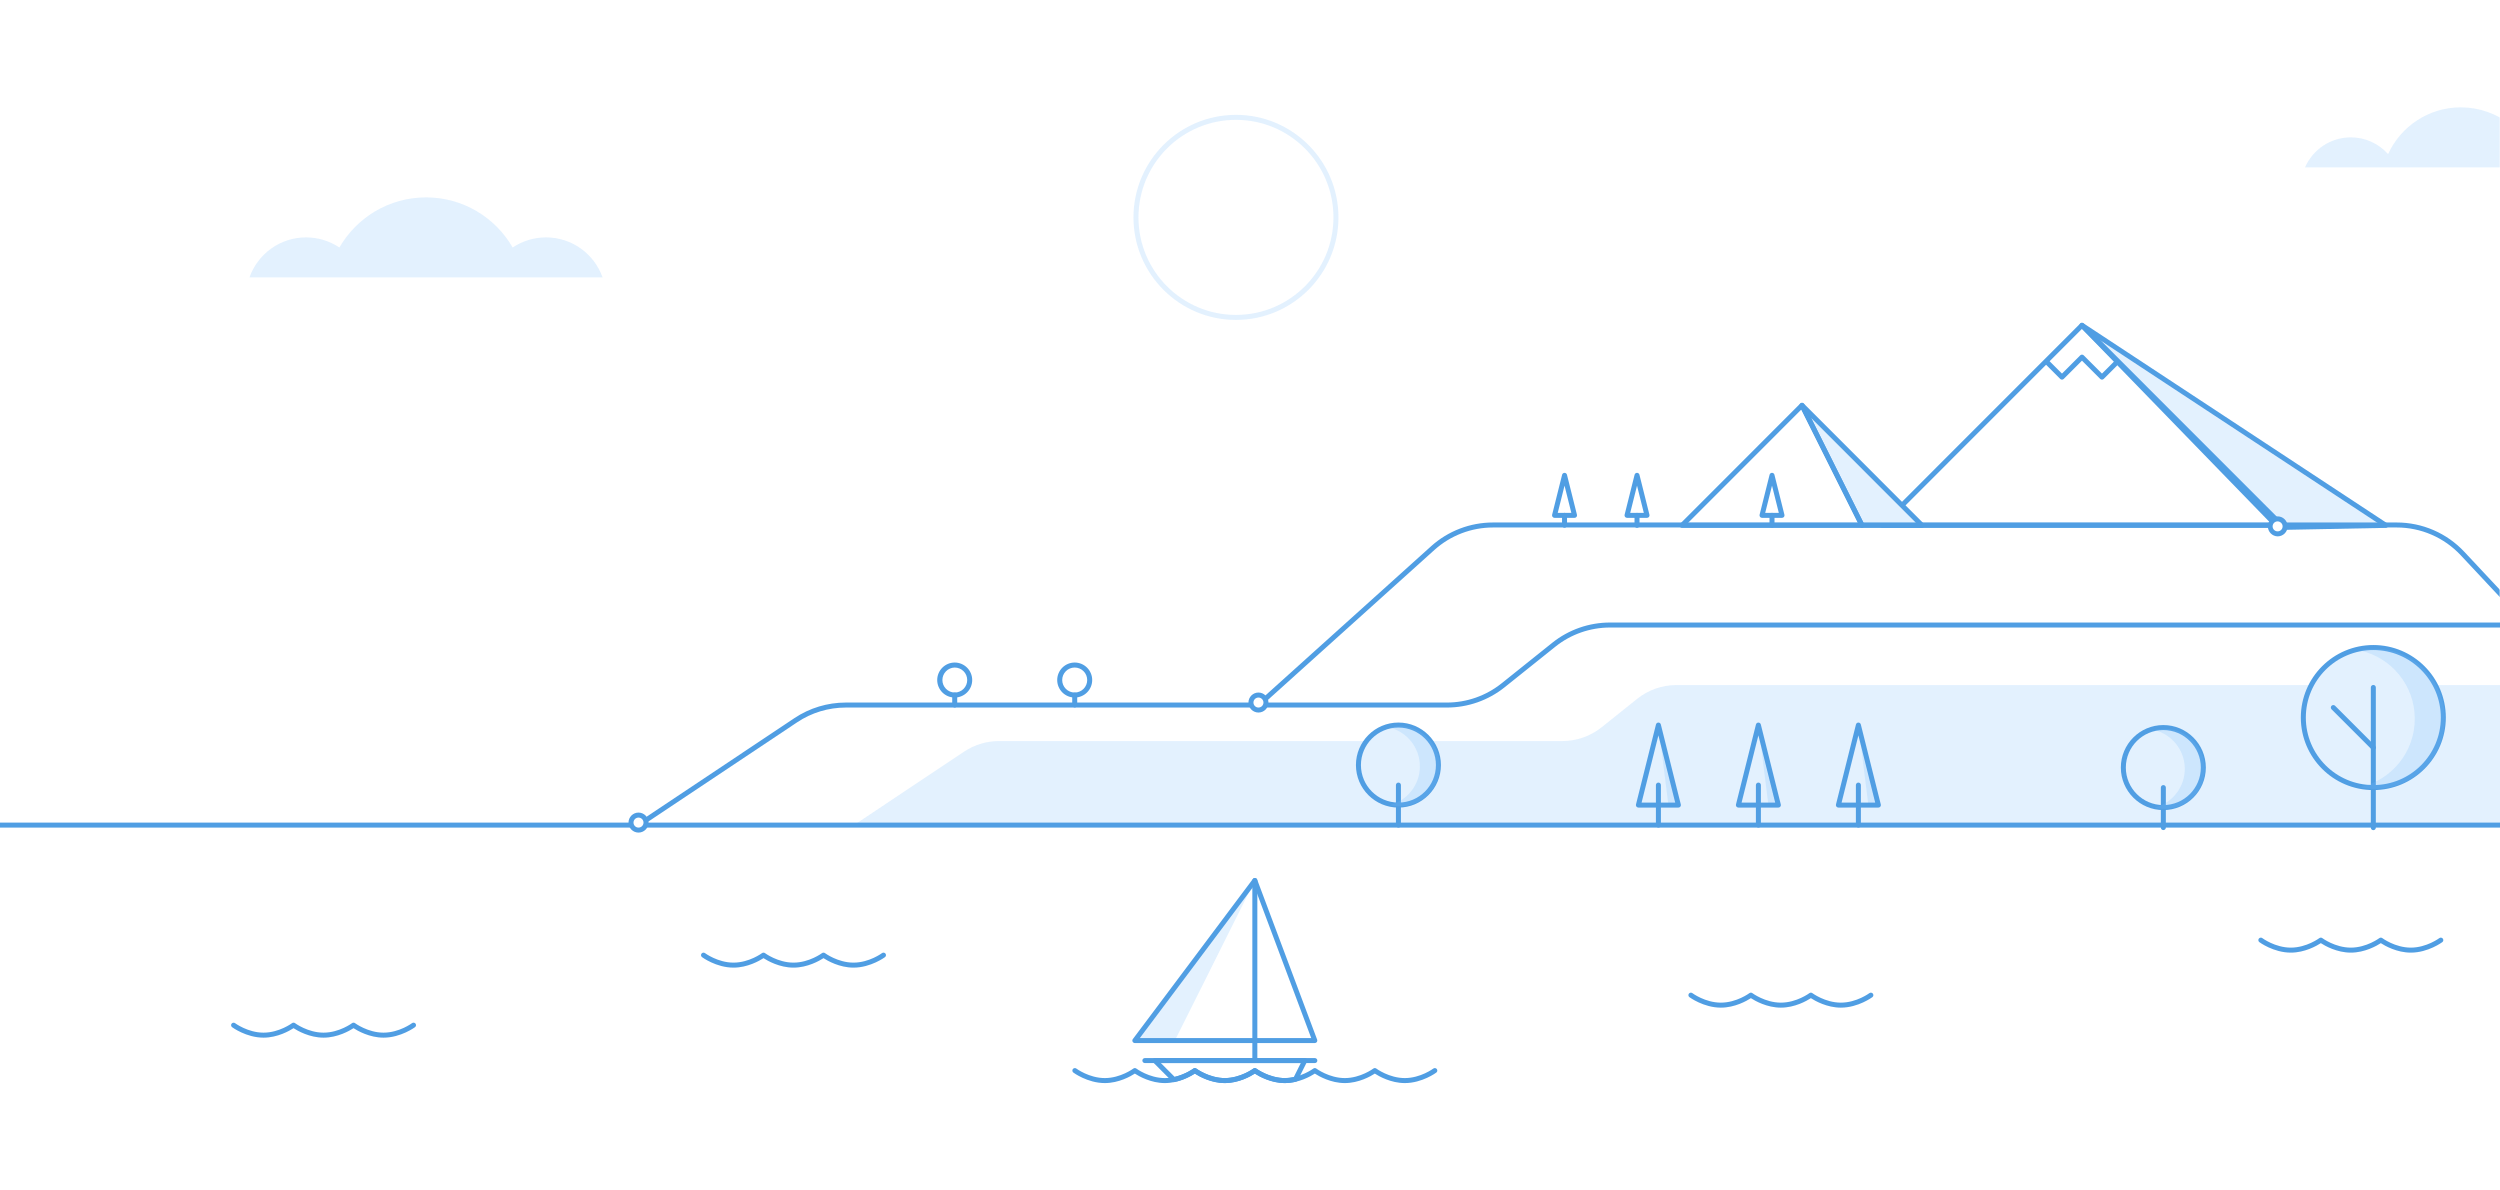 <svg width="840" height="400" viewBox="0 0 840 400" fill="none" xmlns="http://www.w3.org/2000/svg">
<g clip-path="url(#clip0_2220_3838)">
<path d="M797.5 218C806.372 218 814.094 222.916 818.094 230.173H931.095L977.514 277.229H286.939L323.939 252.552C327.416 250.233 331.502 248.995 335.681 248.995H459.761C462.14 245.956 465.841 244 470 244C474.159 244 477.86 245.956 480.239 248.995H524.938C529.744 248.995 534.407 247.358 538.16 244.354L550.081 234.812C553.834 231.809 558.498 230.173 563.305 230.173H776.906C780.906 222.916 788.628 218 797.5 218Z" fill="#77BCF8" fill-opacity="0.21"/>
<mask id="mask0_2220_3838" style="mask-type:luminance" maskUnits="userSpaceOnUse" x="0" y="0" width="840" height="400">
<path d="M0 0H840V400H0V0Z" fill="white"/>
</mask>
<g mask="url(#mask0_2220_3838)">
<mask id="mask1_2220_3838" style="mask-type:luminance" maskUnits="userSpaceOnUse" x="-7" y="-3" width="1009" height="404">
<path d="M1001.54 -2.583H-6.35V400.75H1001.54V-2.583Z" fill="white"/>
</mask>
<g mask="url(#mask1_2220_3838)">
<path d="M699.545 109.297L801.64 176.519L768.342 177.18L760 171L699.545 109.297Z" fill="#77BCF8" fill-opacity="0.21"/>
<path d="M805.324 175.556C809.578 175.556 813.786 176.431 817.688 178.124C821.59 179.816 825.103 182.292 828.009 185.398L850.254 209.167H898.56C902.675 209.168 906.75 209.985 910.547 211.574C914.344 213.162 917.788 215.49 920.678 218.42L978.562 277.097C978.64 277.176 978.701 277.269 978.742 277.371C978.784 277.473 978.805 277.583 978.805 277.693C978.804 277.803 978.781 277.913 978.738 278.014C978.695 278.116 978.633 278.208 978.555 278.286C978.476 278.363 978.382 278.424 978.28 278.465C978.178 278.507 978.069 278.528 977.959 278.527C977.849 278.526 977.739 278.504 977.638 278.461C977.536 278.419 977.444 278.355 977.366 278.277L919.482 219.599C916.748 216.827 913.49 214.627 909.898 213.125C906.307 211.622 902.453 210.848 898.56 210.848H849.89C849.775 210.848 849.66 210.825 849.555 210.779C849.449 210.733 849.355 210.666 849.276 210.582L826.783 186.546C824.034 183.608 820.711 181.266 817.02 179.665C813.328 178.063 809.348 177.237 805.324 177.237H768V175.556H805.324ZM763 177.237H501.632C494.369 177.237 487.364 179.927 481.967 184.787L425 236.08V234H424.798L480.843 183.538C486.548 178.4 493.954 175.557 501.632 175.556H763V177.237Z" fill="#509EE3"/>
<path d="M183.462 79.763C179.473 79.757 175.572 80.941 172.259 83.164C166.456 73.098 155.595 66.319 143.146 66.319C130.697 66.319 119.837 73.099 114.033 83.164C110.72 80.942 106.82 79.758 102.831 79.764C94.054 79.764 86.591 85.377 83.824 93.208H202.468C199.701 85.377 192.238 79.763 183.462 79.763Z" fill="#77BCF8" fill-opacity="0.21"/>
<path d="M826.835 36.07C815.981 36.07 806.637 42.51 802.394 51.775C799.317 48.333 794.858 46.153 789.879 46.153C782.992 46.153 777.081 50.303 774.488 56.236H852.865C849.881 44.639 839.359 36.07 826.835 36.07Z" fill="#77BCF8" fill-opacity="0.21"/>
<path fill-rule="evenodd" clip-rule="evenodd" d="M449.718 73.04C449.718 92.055 434.288 107.492 415.281 107.492C396.275 107.492 380.845 92.055 380.845 73.04C380.845 54.026 396.275 38.589 415.281 38.589C434.288 38.589 449.718 54.026 449.718 73.04ZM448.038 73.04C448.038 54.953 433.361 40.27 415.281 40.27C397.202 40.27 382.525 54.953 382.525 73.04C382.525 91.127 397.202 105.811 415.281 105.811C433.361 105.811 448.038 91.126 448.038 73.04Z" fill="#77BCF8" fill-opacity="0.21"/>
<path fill-rule="evenodd" clip-rule="evenodd" d="M326.662 228.494C326.662 230.053 326.042 231.548 324.94 232.651C323.838 233.754 322.343 234.374 320.783 234.376C319.224 234.375 317.729 233.755 316.626 232.652C315.523 231.549 314.904 230.053 314.903 228.494C314.904 226.934 315.523 225.439 316.626 224.336C317.729 223.233 319.224 222.613 320.783 222.612C322.343 222.613 323.838 223.233 324.94 224.336C326.042 225.439 326.662 226.934 326.662 228.494ZM324.982 228.494C324.982 227.38 324.54 226.312 323.753 225.524C322.965 224.736 321.897 224.293 320.783 224.293C319.68 224.31 318.628 224.76 317.854 225.546C317.08 226.332 316.646 227.391 316.646 228.494C316.646 229.598 317.08 230.656 317.854 231.443C318.628 232.229 319.68 232.679 320.783 232.696C321.897 232.695 322.965 232.252 323.753 231.464C324.54 230.676 324.982 229.608 324.982 228.494ZM360.265 233.533C360.273 233.315 360.365 233.109 360.521 232.958C360.678 232.806 360.887 232.722 361.105 232.722C361.323 232.722 361.532 232.806 361.688 232.958C361.845 233.109 361.937 233.315 361.944 233.533V236.895C361.937 237.112 361.845 237.319 361.688 237.47C361.532 237.621 361.323 237.706 361.105 237.706C360.887 237.706 360.678 237.621 360.521 237.47C360.365 237.319 360.273 237.112 360.265 236.895V233.533Z" fill="#509EE3"/>
<path fill-rule="evenodd" clip-rule="evenodd" d="M366.979 228.492C366.979 230.051 366.359 231.547 365.256 232.65C364.154 233.753 362.659 234.373 361.099 234.374C359.54 234.373 358.045 233.752 356.942 232.649C355.84 231.547 355.221 230.051 355.22 228.492C355.221 226.933 355.84 225.437 356.942 224.334C358.045 223.231 359.54 222.611 361.099 222.61C362.659 222.611 364.154 223.231 365.256 224.334C366.359 225.437 366.979 226.932 366.979 228.492ZM365.299 228.492C365.299 227.378 364.856 226.31 364.069 225.522C363.281 224.734 362.213 224.291 361.099 224.291C359.985 224.291 358.916 224.733 358.129 225.521C357.341 226.309 356.898 227.378 356.898 228.492C356.898 229.606 357.341 230.675 358.129 231.462C358.916 232.25 359.985 232.693 361.099 232.693C363.417 232.693 365.299 230.811 365.299 228.492ZM628.114 333.695C628.293 333.562 628.517 333.505 628.738 333.538C628.958 333.57 629.157 333.689 629.29 333.867C629.423 334.046 629.479 334.27 629.447 334.491C629.414 334.711 629.296 334.91 629.117 335.043C629.117 335.043 624.38 338.57 618.536 338.57C613.819 338.57 609.822 336.271 608.457 335.385C607.093 336.271 603.095 338.57 598.378 338.57C593.662 338.57 589.664 336.271 588.3 335.385C586.935 336.271 582.938 338.57 578.221 338.57C572.377 338.57 567.64 335.043 567.64 335.043C567.461 334.91 567.343 334.711 567.31 334.491C567.278 334.27 567.335 334.046 567.468 333.867C567.601 333.689 567.799 333.57 568.02 333.538C568.24 333.505 568.464 333.562 568.643 333.695C568.643 333.695 572.932 336.889 578.221 336.889C583.51 336.889 587.798 333.695 587.798 333.695C587.943 333.587 588.119 333.528 588.3 333.528C588.48 333.528 588.656 333.587 588.801 333.695C588.801 333.695 593.09 336.889 598.378 336.889C603.667 336.889 607.956 333.695 607.956 333.695C608.101 333.587 608.277 333.528 608.458 333.528C608.638 333.528 608.814 333.587 608.959 333.695C608.959 333.695 613.247 336.889 618.536 336.889C623.825 336.889 628.114 333.695 628.114 333.695ZM138.444 343.777C138.623 343.644 138.847 343.587 139.068 343.62C139.288 343.652 139.487 343.771 139.62 343.949C139.753 344.128 139.809 344.352 139.777 344.573C139.744 344.793 139.626 344.992 139.447 345.125C139.447 345.125 134.71 348.653 128.866 348.653C124.15 348.653 120.152 346.354 118.788 345.467C117.423 346.354 113.426 348.653 108.709 348.653C103.992 348.653 99.994 346.354 98.629 345.467C97.265 346.354 93.268 348.653 88.551 348.653C82.707 348.653 77.971 345.125 77.971 345.125C77.798 344.99 77.684 344.793 77.654 344.575C77.624 344.357 77.681 344.137 77.812 343.96C77.943 343.784 78.138 343.666 78.355 343.632C78.572 343.598 78.794 343.65 78.973 343.777C78.973 343.777 83.262 346.972 88.551 346.972C93.84 346.972 98.128 343.777 98.128 343.777C98.273 343.669 98.449 343.61 98.63 343.61C98.81 343.61 98.986 343.669 99.131 343.777C99.131 343.777 103.42 346.972 108.709 346.972C113.997 346.972 118.286 343.777 118.286 343.777C118.431 343.669 118.607 343.61 118.788 343.61C118.968 343.61 119.144 343.669 119.289 343.777C119.289 343.777 123.578 346.972 128.866 346.972C134.155 346.972 138.444 343.777 138.444 343.777ZM296.351 320.249C296.53 320.116 296.754 320.059 296.975 320.092C297.195 320.124 297.394 320.243 297.527 320.421C297.66 320.6 297.716 320.824 297.684 321.045C297.651 321.265 297.533 321.464 297.354 321.597C297.354 321.597 292.617 325.125 286.774 325.125C282.057 325.125 278.06 322.826 276.695 321.939C275.33 322.826 271.333 325.125 266.616 325.125C261.899 325.125 257.902 322.826 256.537 321.939C255.172 322.826 251.175 325.125 246.458 325.125C240.615 325.125 235.878 321.597 235.878 321.597C235.79 321.531 235.715 321.448 235.658 321.354C235.602 321.259 235.564 321.154 235.548 321.045C235.532 320.936 235.538 320.825 235.565 320.718C235.592 320.611 235.639 320.51 235.705 320.422C235.771 320.333 235.853 320.259 235.948 320.202C236.043 320.145 236.148 320.108 236.257 320.092C236.366 320.076 236.477 320.082 236.584 320.108C236.691 320.135 236.792 320.183 236.88 320.249C236.88 320.249 241.169 323.444 246.458 323.444C251.747 323.444 256.035 320.249 256.035 320.249C256.18 320.141 256.356 320.083 256.537 320.083C256.717 320.083 256.893 320.141 257.038 320.249C257.038 320.249 261.327 323.444 266.616 323.444C271.905 323.444 276.193 320.249 276.193 320.249C276.338 320.141 276.514 320.083 276.695 320.083C276.875 320.083 277.051 320.141 277.196 320.249C277.196 320.249 281.485 323.444 286.774 323.444C292.063 323.444 296.351 320.249 296.351 320.249ZM819.615 315.209C819.704 315.143 819.804 315.095 819.911 315.068C820.018 315.041 820.129 315.036 820.239 315.052C820.348 315.068 820.453 315.105 820.547 315.162C820.642 315.218 820.725 315.293 820.791 315.381C820.856 315.47 820.904 315.57 820.931 315.677C820.958 315.784 820.964 315.896 820.948 316.005C820.932 316.114 820.894 316.219 820.838 316.314C820.781 316.408 820.707 316.491 820.618 316.557C820.618 316.557 815.881 320.084 810.037 320.084C805.32 320.084 801.323 317.785 799.958 316.9C798.594 317.785 794.596 320.084 789.879 320.084C785.163 320.084 781.165 317.785 779.801 316.899C778.436 317.785 774.439 320.084 769.722 320.084C763.878 320.084 759.141 316.557 759.141 316.557C758.962 316.424 758.844 316.225 758.811 316.005C758.779 315.784 758.836 315.56 758.969 315.381C759.102 315.203 759.3 315.084 759.521 315.052C759.741 315.019 759.965 315.076 760.144 315.209C760.144 315.209 764.433 318.404 769.722 318.404C775.011 318.404 779.299 315.209 779.299 315.209C779.444 315.101 779.62 315.042 779.801 315.042C779.981 315.042 780.157 315.101 780.302 315.209C780.302 315.209 784.591 318.404 789.879 318.404C795.168 318.404 799.457 315.209 799.457 315.209C799.602 315.101 799.778 315.042 799.959 315.042C800.139 315.042 800.315 315.101 800.46 315.209C800.46 315.209 804.748 318.404 810.037 318.404C815.326 318.404 819.615 315.209 819.615 315.209Z" fill="#509EE3"/>
<path d="M627.772 270.507H631.131L624.412 243.618L627.772 270.507Z" fill="#77BCF8" fill-opacity="0.21"/>
<path fill-rule="evenodd" clip-rule="evenodd" d="M616.885 270.302L623.604 243.413C623.65 243.232 623.755 243.071 623.903 242.956C624.05 242.841 624.232 242.778 624.419 242.778C624.606 242.778 624.788 242.841 624.935 242.956C625.083 243.071 625.188 243.232 625.233 243.413L631.953 270.302C631.985 270.426 631.987 270.555 631.961 270.68C631.934 270.805 631.88 270.923 631.801 271.024C631.723 271.124 631.622 271.206 631.507 271.262C631.392 271.318 631.266 271.347 631.138 271.347H617.699C617.572 271.347 617.446 271.317 617.331 271.261C617.217 271.205 617.116 271.123 617.038 271.023C616.959 270.922 616.905 270.805 616.879 270.68C616.852 270.555 616.855 270.426 616.885 270.302ZM618.776 269.666H630.062L624.419 247.082L618.776 269.666Z" fill="#509EE3"/>
<path fill-rule="evenodd" clip-rule="evenodd" d="M623.577 263.785C623.577 263.562 623.666 263.348 623.823 263.191C623.981 263.033 624.194 262.945 624.417 262.945C624.64 262.945 624.854 263.033 625.011 263.191C625.169 263.348 625.257 263.562 625.257 263.785V277.229C625.257 277.452 625.169 277.665 625.011 277.823C624.854 277.98 624.64 278.069 624.417 278.069C624.194 278.069 623.981 277.98 623.823 277.823C623.666 277.665 623.577 277.452 623.577 277.229V263.785Z" fill="#509EE3"/>
<path d="M594.179 270.507H597.539L590.819 243.618L594.179 270.507Z" fill="#77BCF8" fill-opacity="0.21"/>
<path fill-rule="evenodd" clip-rule="evenodd" d="M583.284 270.302L590.003 243.413C590.05 243.233 590.155 243.073 590.303 242.959C590.45 242.845 590.632 242.783 590.818 242.783C591.005 242.783 591.186 242.845 591.333 242.959C591.481 243.073 591.586 243.233 591.633 243.413L598.352 270.302C598.383 270.426 598.386 270.556 598.36 270.681C598.333 270.806 598.279 270.923 598.2 271.024C598.121 271.125 598.021 271.206 597.906 271.262C597.791 271.318 597.665 271.347 597.537 271.347H584.099C583.971 271.347 583.845 271.318 583.73 271.262C583.616 271.206 583.515 271.125 583.436 271.024C583.358 270.923 583.303 270.806 583.277 270.681C583.25 270.556 583.253 270.426 583.284 270.302ZM585.175 269.666H596.461L590.818 247.082L585.175 269.666Z" fill="#509EE3"/>
<path fill-rule="evenodd" clip-rule="evenodd" d="M589.982 263.785C589.982 263.562 590.071 263.348 590.228 263.191C590.386 263.033 590.6 262.945 590.822 262.945C591.045 262.945 591.259 263.033 591.416 263.191C591.574 263.348 591.662 263.562 591.662 263.785V277.229C591.662 277.339 591.641 277.448 591.599 277.55C591.556 277.652 591.494 277.745 591.416 277.823C591.338 277.901 591.246 277.963 591.144 278.005C591.042 278.047 590.933 278.069 590.822 278.069C590.712 278.069 590.603 278.047 590.501 278.005C590.399 277.963 590.306 277.901 590.228 277.823C590.15 277.745 590.089 277.652 590.046 277.55C590.004 277.448 589.982 277.339 589.982 277.229V263.785Z" fill="#509EE3"/>
<path d="M560.584 270.507H563.944L557.225 243.618L560.584 270.507Z" fill="#77BCF8" fill-opacity="0.21"/>
<path fill-rule="evenodd" clip-rule="evenodd" d="M549.688 270.302L556.409 243.413C556.454 243.232 556.559 243.071 556.707 242.956C556.854 242.841 557.036 242.778 557.223 242.778C557.41 242.778 557.592 242.841 557.739 242.956C557.887 243.071 557.992 243.232 558.037 243.413L564.756 270.302C564.788 270.426 564.79 270.555 564.764 270.68C564.737 270.805 564.682 270.922 564.604 271.023C564.525 271.124 564.425 271.205 564.311 271.261C564.196 271.318 564.07 271.347 563.943 271.347H550.503C550.376 271.347 550.25 271.318 550.135 271.262C550.02 271.206 549.919 271.124 549.841 271.024C549.762 270.923 549.708 270.805 549.681 270.68C549.655 270.555 549.657 270.426 549.688 270.302ZM551.579 269.666H562.867L557.222 247.082L551.579 269.666Z" fill="#509EE3"/>
<path fill-rule="evenodd" clip-rule="evenodd" d="M556.385 263.785C556.385 263.562 556.473 263.348 556.631 263.191C556.788 263.033 557.002 262.945 557.225 262.945C557.448 262.945 557.661 263.033 557.819 263.191C557.976 263.348 558.065 263.562 558.065 263.785V277.229C558.065 277.452 557.976 277.665 557.819 277.823C557.661 277.98 557.448 278.069 557.225 278.069C557.002 278.069 556.788 277.98 556.631 277.823C556.473 277.665 556.385 277.452 556.385 277.229V263.785Z" fill="#509EE3"/>
<path fill-rule="evenodd" clip-rule="evenodd" d="M469.031 263.785C469.031 263.562 469.12 263.348 469.277 263.191C469.435 263.033 469.648 262.945 469.871 262.945C470.094 262.945 470.308 263.033 470.465 263.191C470.623 263.348 470.711 263.562 470.711 263.785V277.229C470.711 277.452 470.623 277.665 470.465 277.823C470.308 277.98 470.094 278.069 469.871 278.069C469.648 278.069 469.435 277.98 469.277 277.823C469.12 277.665 469.031 277.452 469.031 277.229V263.785Z" fill="#509EE3"/>
<path fill-rule="evenodd" clip-rule="evenodd" d="M455.594 257.062C455.594 249.178 461.991 242.777 469.872 242.777C477.753 242.777 484.151 249.178 484.151 257.062C484.151 264.946 477.753 271.347 469.872 271.347C461.991 271.347 455.594 264.946 455.594 257.062ZM457.274 257.062C457.274 264.019 462.919 269.666 469.872 269.666C476.826 269.666 482.471 264.019 482.471 257.062C482.471 250.105 476.826 244.458 469.872 244.458C462.919 244.458 457.274 250.105 457.274 257.062Z" fill="#509EE3"/>
<path d="M645.789 176.519H625.632L605.474 136.186L645.789 176.519Z" fill="#77BCF8" fill-opacity="0.21"/>
<path fill-rule="evenodd" clip-rule="evenodd" d="M645.792 177.36H625.634C625.478 177.36 625.325 177.316 625.193 177.234C625.06 177.152 624.953 177.035 624.883 176.895L604.725 136.562C604.634 136.383 604.61 136.178 604.657 135.984C604.704 135.789 604.82 135.617 604.982 135.5C605.145 135.383 605.344 135.328 605.543 135.345C605.743 135.362 605.93 135.449 606.07 135.592L646.385 175.926C646.503 176.043 646.583 176.193 646.615 176.356C646.648 176.519 646.631 176.687 646.568 176.841C646.504 176.994 646.397 177.125 646.259 177.218C646.121 177.31 645.958 177.36 645.792 177.36ZM643.764 175.679L608.541 140.442L626.153 175.679H643.764Z" fill="#509EE3"/>
<path fill-rule="evenodd" clip-rule="evenodd" d="M606.224 135.811L626.382 176.144C626.512 176.404 626.499 176.714 626.346 176.962C626.271 177.084 626.166 177.184 626.04 177.254C625.915 177.324 625.775 177.36 625.631 177.36H565.157C564.991 177.361 564.828 177.312 564.689 177.22C564.551 177.128 564.443 176.996 564.379 176.842C564.315 176.689 564.299 176.519 564.332 176.356C564.365 176.193 564.446 176.043 564.564 175.926L604.879 135.592C604.973 135.498 605.088 135.427 605.215 135.386C605.342 135.345 605.477 135.335 605.608 135.356C605.74 135.378 605.864 135.43 605.971 135.509C606.078 135.588 606.165 135.692 606.224 135.811ZM605.243 137.605L567.185 175.679H624.272L605.243 137.605Z" fill="#509EE3"/>
<path fill-rule="evenodd" clip-rule="evenodd" d="M591.22 172.953L594.579 159.508C594.624 159.325 594.729 159.163 594.876 159.047C595.024 158.931 595.207 158.868 595.394 158.868C595.582 158.868 595.765 158.931 595.913 159.047C596.06 159.163 596.165 159.325 596.209 159.508L599.568 172.953C599.6 173.077 599.603 173.206 599.577 173.331C599.551 173.456 599.496 173.574 599.418 173.675C599.339 173.775 599.238 173.857 599.123 173.913C599.008 173.969 598.882 173.997 598.755 173.997H592.034C591.907 173.997 591.781 173.968 591.666 173.912C591.552 173.855 591.451 173.774 591.373 173.673C591.294 173.573 591.24 173.456 591.214 173.331C591.187 173.206 591.189 173.077 591.22 172.953ZM593.11 172.317H597.678L595.394 163.177L593.11 172.317Z" fill="#509EE3"/>
<path fill-rule="evenodd" clip-rule="evenodd" d="M594.555 173.157C594.555 172.934 594.643 172.72 594.801 172.563C594.958 172.405 595.172 172.317 595.395 172.317C595.617 172.317 595.831 172.405 595.989 172.563C596.146 172.72 596.235 172.934 596.235 173.157V176.519C596.224 176.735 596.131 176.938 595.975 177.087C595.818 177.236 595.611 177.319 595.395 177.319C595.179 177.319 594.971 177.236 594.815 177.087C594.658 176.938 594.565 176.735 594.555 176.519V173.157Z" fill="#509EE3"/>
<path fill-rule="evenodd" clip-rule="evenodd" d="M545.863 172.953L549.223 159.508C549.268 159.326 549.373 159.164 549.521 159.049C549.668 158.933 549.85 158.87 550.038 158.87C550.225 158.87 550.407 158.933 550.555 159.049C550.703 159.164 550.807 159.326 550.852 159.508L554.212 172.953C554.244 173.077 554.247 173.206 554.221 173.331C554.194 173.457 554.14 173.574 554.061 173.675C553.982 173.776 553.882 173.857 553.767 173.913C553.652 173.969 553.525 173.997 553.397 173.997H546.678C546.551 173.997 546.424 173.968 546.31 173.912C546.195 173.856 546.094 173.775 546.016 173.674C545.937 173.573 545.882 173.456 545.856 173.331C545.83 173.206 545.832 173.077 545.863 172.953ZM547.754 172.317H552.321L550.038 163.177L547.754 172.317Z" fill="#509EE3"/>
<path fill-rule="evenodd" clip-rule="evenodd" d="M549.197 173.159C549.197 172.936 549.286 172.722 549.443 172.565C549.601 172.407 549.814 172.319 550.037 172.319C550.26 172.319 550.474 172.407 550.631 172.565C550.789 172.722 550.877 172.936 550.877 173.159V176.52C550.877 176.743 550.789 176.956 550.631 177.114C550.474 177.271 550.26 177.36 550.037 177.36C549.814 177.36 549.601 177.271 549.443 177.114C549.286 176.956 549.197 176.743 549.197 176.52V173.159Z" fill="#509EE3"/>
<path fill-rule="evenodd" clip-rule="evenodd" d="M521.51 172.955L524.869 159.511C524.915 159.329 525.02 159.168 525.167 159.053C525.315 158.937 525.497 158.875 525.684 158.875C525.872 158.875 526.054 158.937 526.202 159.053C526.349 159.168 526.454 159.329 526.5 159.511L529.858 172.955C529.89 173.079 529.892 173.208 529.866 173.333C529.839 173.458 529.784 173.576 529.705 173.676C529.627 173.777 529.527 173.858 529.412 173.915C529.298 173.971 529.172 174 529.044 174H522.324C522.197 174 522.071 173.97 521.956 173.914C521.842 173.858 521.741 173.777 521.663 173.676C521.584 173.575 521.53 173.458 521.504 173.333C521.477 173.208 521.48 173.079 521.51 172.955ZM523.401 172.319H527.968L525.684 163.179L523.401 172.319Z" fill="#509EE3"/>
<path fill-rule="evenodd" clip-rule="evenodd" d="M524.842 173.157C524.842 172.934 524.93 172.721 525.088 172.563C525.245 172.406 525.459 172.317 525.682 172.317C525.905 172.317 526.118 172.406 526.276 172.563C526.433 172.721 526.522 172.934 526.522 173.157V176.519C526.511 176.735 526.418 176.938 526.262 177.087C526.105 177.236 525.898 177.319 525.682 177.319C525.466 177.319 525.258 177.236 525.102 177.087C524.945 176.938 524.852 176.735 524.842 176.519V173.157ZM710.71 121.08C710.788 121.002 710.881 120.94 710.983 120.898C711.085 120.856 711.194 120.834 711.304 120.834C711.415 120.834 711.524 120.856 711.626 120.898C711.728 120.941 711.82 121.003 711.898 121.081C711.976 121.159 712.038 121.251 712.08 121.353C712.123 121.455 712.144 121.565 712.144 121.675C712.144 121.785 712.122 121.895 712.08 121.997C712.038 122.099 711.976 122.191 711.898 122.269L706.858 127.311C706.78 127.389 706.687 127.451 706.585 127.493C706.483 127.536 706.374 127.557 706.264 127.557C706.153 127.557 706.044 127.536 705.942 127.493C705.84 127.451 705.748 127.389 705.67 127.311L699.545 121.183L693.42 127.311C693.342 127.389 693.249 127.451 693.147 127.493C693.045 127.536 692.936 127.557 692.826 127.557C692.715 127.557 692.606 127.536 692.504 127.493C692.402 127.451 692.31 127.389 692.232 127.311L687.192 122.269C687.044 122.11 686.963 121.899 686.967 121.682C686.971 121.464 687.06 121.257 687.213 121.103C687.367 120.949 687.575 120.861 687.792 120.856C688.01 120.852 688.22 120.932 688.38 121.08L692.826 125.528L698.951 119.401C699.029 119.323 699.121 119.261 699.223 119.218C699.325 119.176 699.434 119.154 699.545 119.154C699.655 119.154 699.765 119.176 699.866 119.218C699.968 119.261 700.061 119.323 700.139 119.401L706.264 125.528L710.71 121.08Z" fill="#509EE3"/>
<path d="M421.628 295.851L394.75 349.629H381.312L421.628 295.851Z" fill="#77BCF8" fill-opacity="0.21"/>
<path fill-rule="evenodd" clip-rule="evenodd" d="M420.788 295.852C420.788 295.629 420.877 295.416 421.034 295.258C421.192 295.101 421.405 295.012 421.628 295.012C421.851 295.012 422.065 295.101 422.222 295.258C422.38 295.416 422.468 295.629 422.468 295.852V356.352C422.468 356.575 422.38 356.789 422.222 356.946C422.065 357.104 421.851 357.192 421.628 357.192C421.405 357.192 421.192 357.104 421.034 356.946C420.877 356.789 420.788 356.575 420.788 356.352V295.852Z" fill="#509EE3"/>
<path fill-rule="evenodd" clip-rule="evenodd" d="M422.41 295.556L442.567 349.334C442.615 349.461 442.631 349.598 442.614 349.733C442.598 349.867 442.548 349.996 442.471 350.107C442.394 350.219 442.291 350.31 442.171 350.373C442.05 350.436 441.917 350.469 441.781 350.469H381.308C381.152 350.469 380.999 350.426 380.866 350.344C380.734 350.262 380.627 350.144 380.557 350.004C380.487 349.865 380.457 349.709 380.471 349.553C380.485 349.398 380.542 349.25 380.636 349.125L420.951 295.347C421.041 295.227 421.163 295.132 421.302 295.075C421.441 295.017 421.593 294.998 421.743 295.019C421.892 295.041 422.033 295.102 422.15 295.196C422.267 295.291 422.357 295.415 422.41 295.556ZM421.376 297.582L382.987 348.788H440.569L421.376 297.582ZM481.597 359.038C481.686 358.972 481.786 358.925 481.893 358.898C482 358.871 482.111 358.865 482.221 358.881C482.33 358.897 482.435 358.934 482.529 358.991C482.624 359.048 482.707 359.122 482.773 359.211C482.838 359.299 482.886 359.4 482.913 359.507C482.94 359.614 482.946 359.725 482.93 359.834C482.914 359.943 482.876 360.048 482.82 360.143C482.763 360.238 482.689 360.32 482.6 360.386C482.6 360.386 477.864 363.914 472.02 363.914C467.303 363.914 463.306 361.615 461.941 360.729C460.576 361.615 456.58 363.914 451.862 363.914C447.145 363.914 443.148 361.615 441.783 360.729C440.418 361.615 436.422 363.914 431.704 363.914C426.987 363.914 422.99 361.615 421.625 360.729C420.26 361.615 416.264 363.914 411.546 363.914C406.829 363.914 402.832 361.615 401.467 360.729C400.102 361.615 396.106 363.914 391.388 363.914C386.671 363.914 382.674 361.615 381.309 360.729C379.944 361.615 375.948 363.914 371.23 363.914C365.387 363.914 360.65 360.386 360.65 360.386C360.471 360.253 360.353 360.055 360.32 359.834C360.288 359.614 360.345 359.389 360.478 359.211C360.611 359.032 360.809 358.913 361.03 358.881C361.25 358.849 361.474 358.905 361.653 359.038C361.653 359.038 365.941 362.233 371.23 362.233C376.52 362.233 380.808 359.038 380.808 359.038C380.953 358.93 381.129 358.872 381.31 358.872C381.49 358.872 381.666 358.93 381.811 359.038C381.811 359.038 386.099 362.233 391.388 362.233C396.678 362.233 400.966 359.038 400.966 359.038C401.111 358.93 401.287 358.872 401.468 358.872C401.648 358.872 401.824 358.93 401.969 359.038C401.969 359.038 406.257 362.233 411.546 362.233C416.836 362.233 421.124 359.038 421.124 359.038C421.269 358.93 421.445 358.872 421.626 358.872C421.806 358.872 421.982 358.93 422.127 359.038C422.127 359.038 426.415 362.233 431.704 362.233C436.994 362.233 441.282 359.038 441.282 359.038C441.427 358.93 441.603 358.872 441.783 358.872C441.964 358.872 442.139 358.93 442.284 359.038C442.284 359.038 446.573 362.233 451.862 362.233C457.152 362.233 461.439 359.038 461.439 359.038C461.584 358.93 461.76 358.872 461.941 358.872C462.121 358.872 462.297 358.93 462.442 359.038C462.442 359.038 466.731 362.233 472.02 362.233C477.31 362.233 481.597 359.038 481.597 359.038Z" fill="#509EE3"/>
<path fill-rule="evenodd" clip-rule="evenodd" d="M401.467 360.729C400.426 361.406 397.853 362.907 394.596 363.577C394.459 363.604 394.318 363.598 394.185 363.558C394.052 363.518 393.931 363.445 393.833 363.347L387.434 356.945C387.316 356.827 387.236 356.678 387.204 356.515C387.171 356.352 387.188 356.183 387.251 356.029C387.315 355.876 387.423 355.745 387.561 355.652C387.699 355.56 387.861 355.511 388.028 355.511H438.422C438.565 355.511 438.706 355.547 438.831 355.617C438.956 355.687 439.061 355.788 439.136 355.909C439.211 356.031 439.254 356.17 439.261 356.313C439.267 356.456 439.237 356.599 439.173 356.727L436.037 363.003C435.982 363.112 435.904 363.208 435.808 363.284C435.713 363.361 435.601 363.415 435.483 363.444C434.306 363.727 433.036 363.914 431.703 363.914C426.986 363.914 422.989 361.615 421.624 360.729C420.259 361.615 416.263 363.914 411.545 363.914C406.828 363.914 402.832 361.615 401.467 360.729ZM401.968 359.038C401.968 359.038 406.256 362.233 411.545 362.233C416.835 362.233 421.123 359.038 421.123 359.038C421.267 358.93 421.443 358.871 421.624 358.871C421.804 358.871 421.98 358.93 422.125 359.038C422.125 359.038 426.414 362.233 431.703 362.233C432.756 362.233 433.766 362.101 434.712 361.896L437.063 357.191H390.055L394.696 361.834C398.355 360.975 400.965 359.038 400.965 359.038C401.109 358.93 401.285 358.871 401.466 358.871C401.647 358.871 401.823 358.93 401.968 359.038Z" fill="#509EE3"/>
<path fill-rule="evenodd" clip-rule="evenodd" d="M441.786 355.511C442.008 355.511 442.222 355.599 442.38 355.757C442.538 355.915 442.626 356.128 442.626 356.351C442.626 356.574 442.538 356.788 442.38 356.946C442.222 357.103 442.008 357.192 441.786 357.192H384.672C384.449 357.192 384.235 357.103 384.077 356.946C383.92 356.788 383.831 356.574 383.831 356.351C383.831 356.128 383.92 355.915 384.077 355.757C384.235 355.599 384.449 355.511 384.672 355.511H441.786Z" fill="#509EE3"/>
<path fill-rule="evenodd" clip-rule="evenodd" d="M217.898 276.389C217.898 276.83 217.811 277.267 217.642 277.675C217.474 278.082 217.226 278.453 216.914 278.765C216.602 279.077 216.232 279.325 215.824 279.494C215.417 279.663 214.98 279.75 214.539 279.75C213.647 279.75 212.792 279.396 212.162 278.765C211.532 278.135 211.178 277.28 211.178 276.389C211.178 275.497 211.532 274.643 212.162 274.012C212.792 273.382 213.647 273.028 214.539 273.028C215.43 273.029 216.284 273.383 216.914 274.013C217.544 274.643 217.897 275.498 217.898 276.389ZM216.219 276.389C216.219 276.168 216.175 275.95 216.09 275.746C216.006 275.542 215.882 275.356 215.726 275.2C215.569 275.044 215.384 274.921 215.18 274.836C214.976 274.752 214.757 274.709 214.537 274.709C214.316 274.709 214.097 274.753 213.894 274.837C213.69 274.922 213.504 275.046 213.348 275.202C213.192 275.358 213.069 275.543 212.984 275.747C212.9 275.951 212.857 276.17 212.857 276.391C212.857 276.837 213.034 277.264 213.35 277.579C213.665 277.894 214.093 278.071 214.539 278.071C214.985 278.071 215.412 277.893 215.727 277.578C216.042 277.262 216.219 276.835 216.219 276.389Z" fill="#509EE3"/>
<path fill-rule="evenodd" clip-rule="evenodd" d="M426.199 236.054C426.2 236.495 426.113 236.932 425.944 237.34C425.775 237.747 425.528 238.118 425.216 238.43C424.904 238.742 424.534 238.99 424.126 239.159C423.719 239.328 423.282 239.415 422.84 239.415C421.949 239.415 421.094 239.061 420.464 238.43C419.834 237.8 419.479 236.945 419.479 236.054C419.479 235.162 419.834 234.308 420.464 233.677C421.094 233.047 421.949 232.693 422.84 232.693C423.731 232.694 424.586 233.048 425.215 233.678C425.845 234.308 426.199 235.163 426.199 236.054ZM424.52 236.054C424.52 235.608 424.342 235.181 424.027 234.866C423.712 234.551 423.285 234.374 422.839 234.374C422.394 234.374 421.967 234.551 421.652 234.866C421.336 235.181 421.159 235.608 421.159 236.054C421.159 236.499 421.336 236.927 421.652 237.242C421.967 237.557 422.394 237.734 422.839 237.734C423.285 237.734 423.712 237.557 424.027 237.242C424.342 236.927 424.52 236.499 424.52 236.054Z" fill="#509EE3"/>
<path fill-rule="evenodd" clip-rule="evenodd" d="M773.08 241.097C773.08 227.647 783.994 216.729 797.438 216.729C810.881 216.729 821.795 227.647 821.795 241.097C821.795 254.546 810.881 265.465 797.438 265.465C783.994 265.465 773.08 254.546 773.08 241.097ZM774.76 241.097C774.76 253.619 784.921 263.784 797.438 263.784C809.954 263.784 820.115 253.619 820.115 241.097C820.115 228.575 809.954 218.409 797.438 218.409C784.921 218.409 774.76 228.575 774.76 241.097Z" fill="#509EE3"/>
<path fill-rule="evenodd" clip-rule="evenodd" d="M796.599 231.014C796.595 230.901 796.614 230.789 796.654 230.684C796.695 230.579 796.756 230.482 796.834 230.401C796.913 230.32 797.007 230.256 797.11 230.212C797.214 230.168 797.326 230.145 797.439 230.145C797.551 230.145 797.663 230.168 797.767 230.212C797.871 230.256 797.964 230.32 798.043 230.401C798.121 230.482 798.182 230.579 798.223 230.684C798.263 230.789 798.282 230.901 798.278 231.014V278.069C798.282 278.182 798.263 278.294 798.223 278.399C798.182 278.504 798.121 278.601 798.043 278.682C797.964 278.763 797.871 278.827 797.767 278.871C797.663 278.915 797.551 278.938 797.439 278.938C797.326 278.938 797.214 278.915 797.11 278.871C797.007 278.827 796.913 278.763 796.834 278.682C796.756 278.601 796.695 278.504 796.654 278.399C796.614 278.294 796.595 278.182 796.599 278.069V231.014Z" fill="#509EE3"/>
<path fill-rule="evenodd" clip-rule="evenodd" d="M798.029 250.587C798.187 250.745 798.275 250.958 798.275 251.181C798.275 251.404 798.187 251.618 798.029 251.775C797.872 251.933 797.658 252.021 797.435 252.021C797.213 252.021 796.999 251.933 796.841 251.775L783.402 238.33C783.245 238.173 783.156 237.959 783.156 237.736C783.156 237.513 783.245 237.3 783.402 237.142C783.56 236.985 783.773 236.896 783.996 236.896C784.219 236.896 784.433 236.985 784.59 237.142L798.029 250.587Z" fill="#509EE3"/>
<path fill-rule="evenodd" clip-rule="evenodd" d="M726.045 264.625C726.045 264.402 726.133 264.189 726.291 264.031C726.448 263.874 726.662 263.785 726.885 263.785C727.108 263.785 727.321 263.874 727.479 264.031C727.636 264.189 727.725 264.402 727.725 264.625V278.07C727.725 278.293 727.636 278.507 727.479 278.664C727.321 278.822 727.108 278.91 726.885 278.91C726.662 278.91 726.448 278.822 726.291 278.664C726.133 278.507 726.045 278.293 726.045 278.07V264.625Z" fill="#509EE3"/>
<path fill-rule="evenodd" clip-rule="evenodd" d="M712.603 257.903C712.603 250.019 719 243.618 726.881 243.618C734.762 243.618 741.16 250.019 741.16 257.903C741.16 265.787 734.762 272.188 726.881 272.188C719 272.188 712.603 265.787 712.603 257.903ZM714.282 257.903C714.282 264.86 719.927 270.507 726.881 270.507C733.835 270.507 739.48 264.86 739.48 257.903C739.48 250.946 733.835 245.299 726.881 245.299C719.927 245.299 714.282 250.946 714.282 257.903Z" fill="#509EE3"/>
</g>
</g>
<path d="M212 278.07H-6.359C-6.582 278.07 -6.796 277.981 -6.954 277.823C-7.112 277.666 -7.2 277.452 -7.2 277.229C-7.2 277.007 -7.112 276.792 -6.954 276.635C-6.796 276.477 -6.582 276.389 -6.359 276.389H212V278.07ZM1001.53 276.389C1002 276.389 1002.37 276.766 1002.37 277.229C1002.37 277.693 1002 278.07 1001.53 278.07H217V276.389H1001.53ZM320.784 232.695C321.007 232.695 321.22 232.783 321.378 232.94C321.535 233.098 321.624 233.312 321.624 233.535V236.896C321.624 237.118 321.535 237.333 321.378 237.49C321.22 237.648 321.007 237.735 320.784 237.735C320.562 237.735 320.348 237.648 320.19 237.49C320.033 237.333 319.944 237.118 319.944 236.896V233.535C319.944 233.312 320.033 233.098 320.19 232.94C320.348 232.783 320.562 232.695 320.784 232.695Z" fill="#509EE3"/>
<path d="M420 237.737H284.172C278.368 237.738 272.694 239.456 267.865 242.677L217 276.602V274.581L266.933 241.278C272.038 237.874 278.036 236.057 284.172 236.057H420V237.737ZM890.672 209.168C890.895 209.168 891.108 209.257 891.266 209.414C891.423 209.572 891.512 209.786 891.512 210.009C891.512 210.232 891.423 210.445 891.266 210.603C891.108 210.76 890.895 210.849 890.672 210.849H540.956C534.28 210.848 527.803 213.121 522.592 217.293L505.561 230.924C500.051 235.334 493.204 237.737 486.146 237.737H425V236.057H486.146C492.822 236.057 499.299 233.784 504.511 229.612L521.543 215.981C527.052 211.571 533.899 209.168 540.956 209.168H890.672Z" fill="#509EE3"/>
<path d="M477.079 257.493C477.079 251.231 472.793 245.984 467 244.489C468.097 244.201 469.225 244.054 470.359 244.049C477.782 244.049 483.798 250.068 483.798 257.493C483.798 264.919 477.782 270.938 470.359 270.938C469.225 270.934 468.097 270.786 467 270.498C472.793 269.003 477.079 263.756 477.079 257.493Z" fill="#77BCF8" fill-opacity="0.21"/>
<path d="M811.365 241.528C811.365 230.266 803.453 220.855 792.887 218.547C794.542 218.185 796.232 218.001 797.927 218C810.915 218 821.444 228.534 821.444 241.528C821.444 254.522 810.915 265.056 797.927 265.056C796.196 265.056 794.512 264.863 792.887 264.509C803.453 262.2 811.365 252.79 811.365 241.528Z" fill="#77BCF8" fill-opacity="0.21"/>
<path d="M734.091 258.334C734.091 252.071 729.805 246.825 724.012 245.33C725.109 245.042 726.238 244.894 727.372 244.889C734.794 244.889 740.811 250.908 740.811 258.334C740.811 265.759 734.794 271.778 727.372 271.778C726.21 271.778 725.088 271.615 724.012 271.338C729.805 269.843 734.091 264.597 734.091 258.334Z" fill="#77BCF8" fill-opacity="0.21"/>
<path d="M763 175.681V177.362H632.354C632.187 177.362 632.025 177.312 631.887 177.22C631.799 177.161 631.726 177.086 631.666 177H646L644.754 175.681H763ZM699.546 108.458C699.656 108.458 699.766 108.48 699.868 108.522C699.97 108.565 700.063 108.627 700.141 108.705L766.405 175H764.03L699.546 110.487L639.714 170.344L638.56 169.122L698.952 108.705C699.03 108.627 699.123 108.565 699.225 108.522C699.326 108.48 699.436 108.458 699.546 108.458Z" fill="#509EE3"/>
<path d="M699.415 108.466C699.619 108.436 699.828 108.482 700.001 108.595L802.096 175.817C802.246 175.915 802.361 176.06 802.423 176.228C802.485 176.396 802.491 176.58 802.441 176.752C802.392 176.925 802.289 177.077 802.146 177.186C802.004 177.295 801.83 177.355 801.65 177.359L767.999 178.025V176.345L798.912 175.732L705.497 114.224L764.518 175H763.499V176.362L698.937 109.882C698.793 109.734 698.708 109.537 698.7 109.331C698.692 109.124 698.761 108.922 698.893 108.762C699.024 108.603 699.211 108.497 699.415 108.466Z" fill="#509EE3"/>
<path fill-rule="evenodd" clip-rule="evenodd" d="M768.64 176.861C768.64 177.752 768.286 178.607 767.656 179.237C767.026 179.867 766.171 180.221 765.28 180.222C764.403 180.201 763.569 179.837 762.956 179.209C762.343 178.581 762 177.738 762 176.861C762 175.984 762.343 175.141 762.956 174.513C763.569 173.885 764.403 173.521 765.28 173.5C766.171 173.501 767.026 173.855 767.656 174.485C768.286 175.115 768.64 175.97 768.64 176.861ZM766.96 176.861C766.96 176.415 766.783 175.988 766.468 175.673C766.153 175.358 765.726 175.181 765.28 175.181C764.834 175.181 764.407 175.358 764.092 175.673C763.777 175.988 763.6 176.415 763.6 176.861C763.6 177.307 763.777 177.734 764.092 178.049C764.407 178.364 764.834 178.541 765.28 178.541C765.726 178.541 766.153 178.364 766.468 178.049C766.783 177.734 766.96 177.307 766.96 176.861Z" fill="#509EE3"/>
</g>
<defs>
<clipPath id="clip0_2220_3838">
<rect width="840" height="400" fill="white"/>
</clipPath>
</defs>
</svg>
